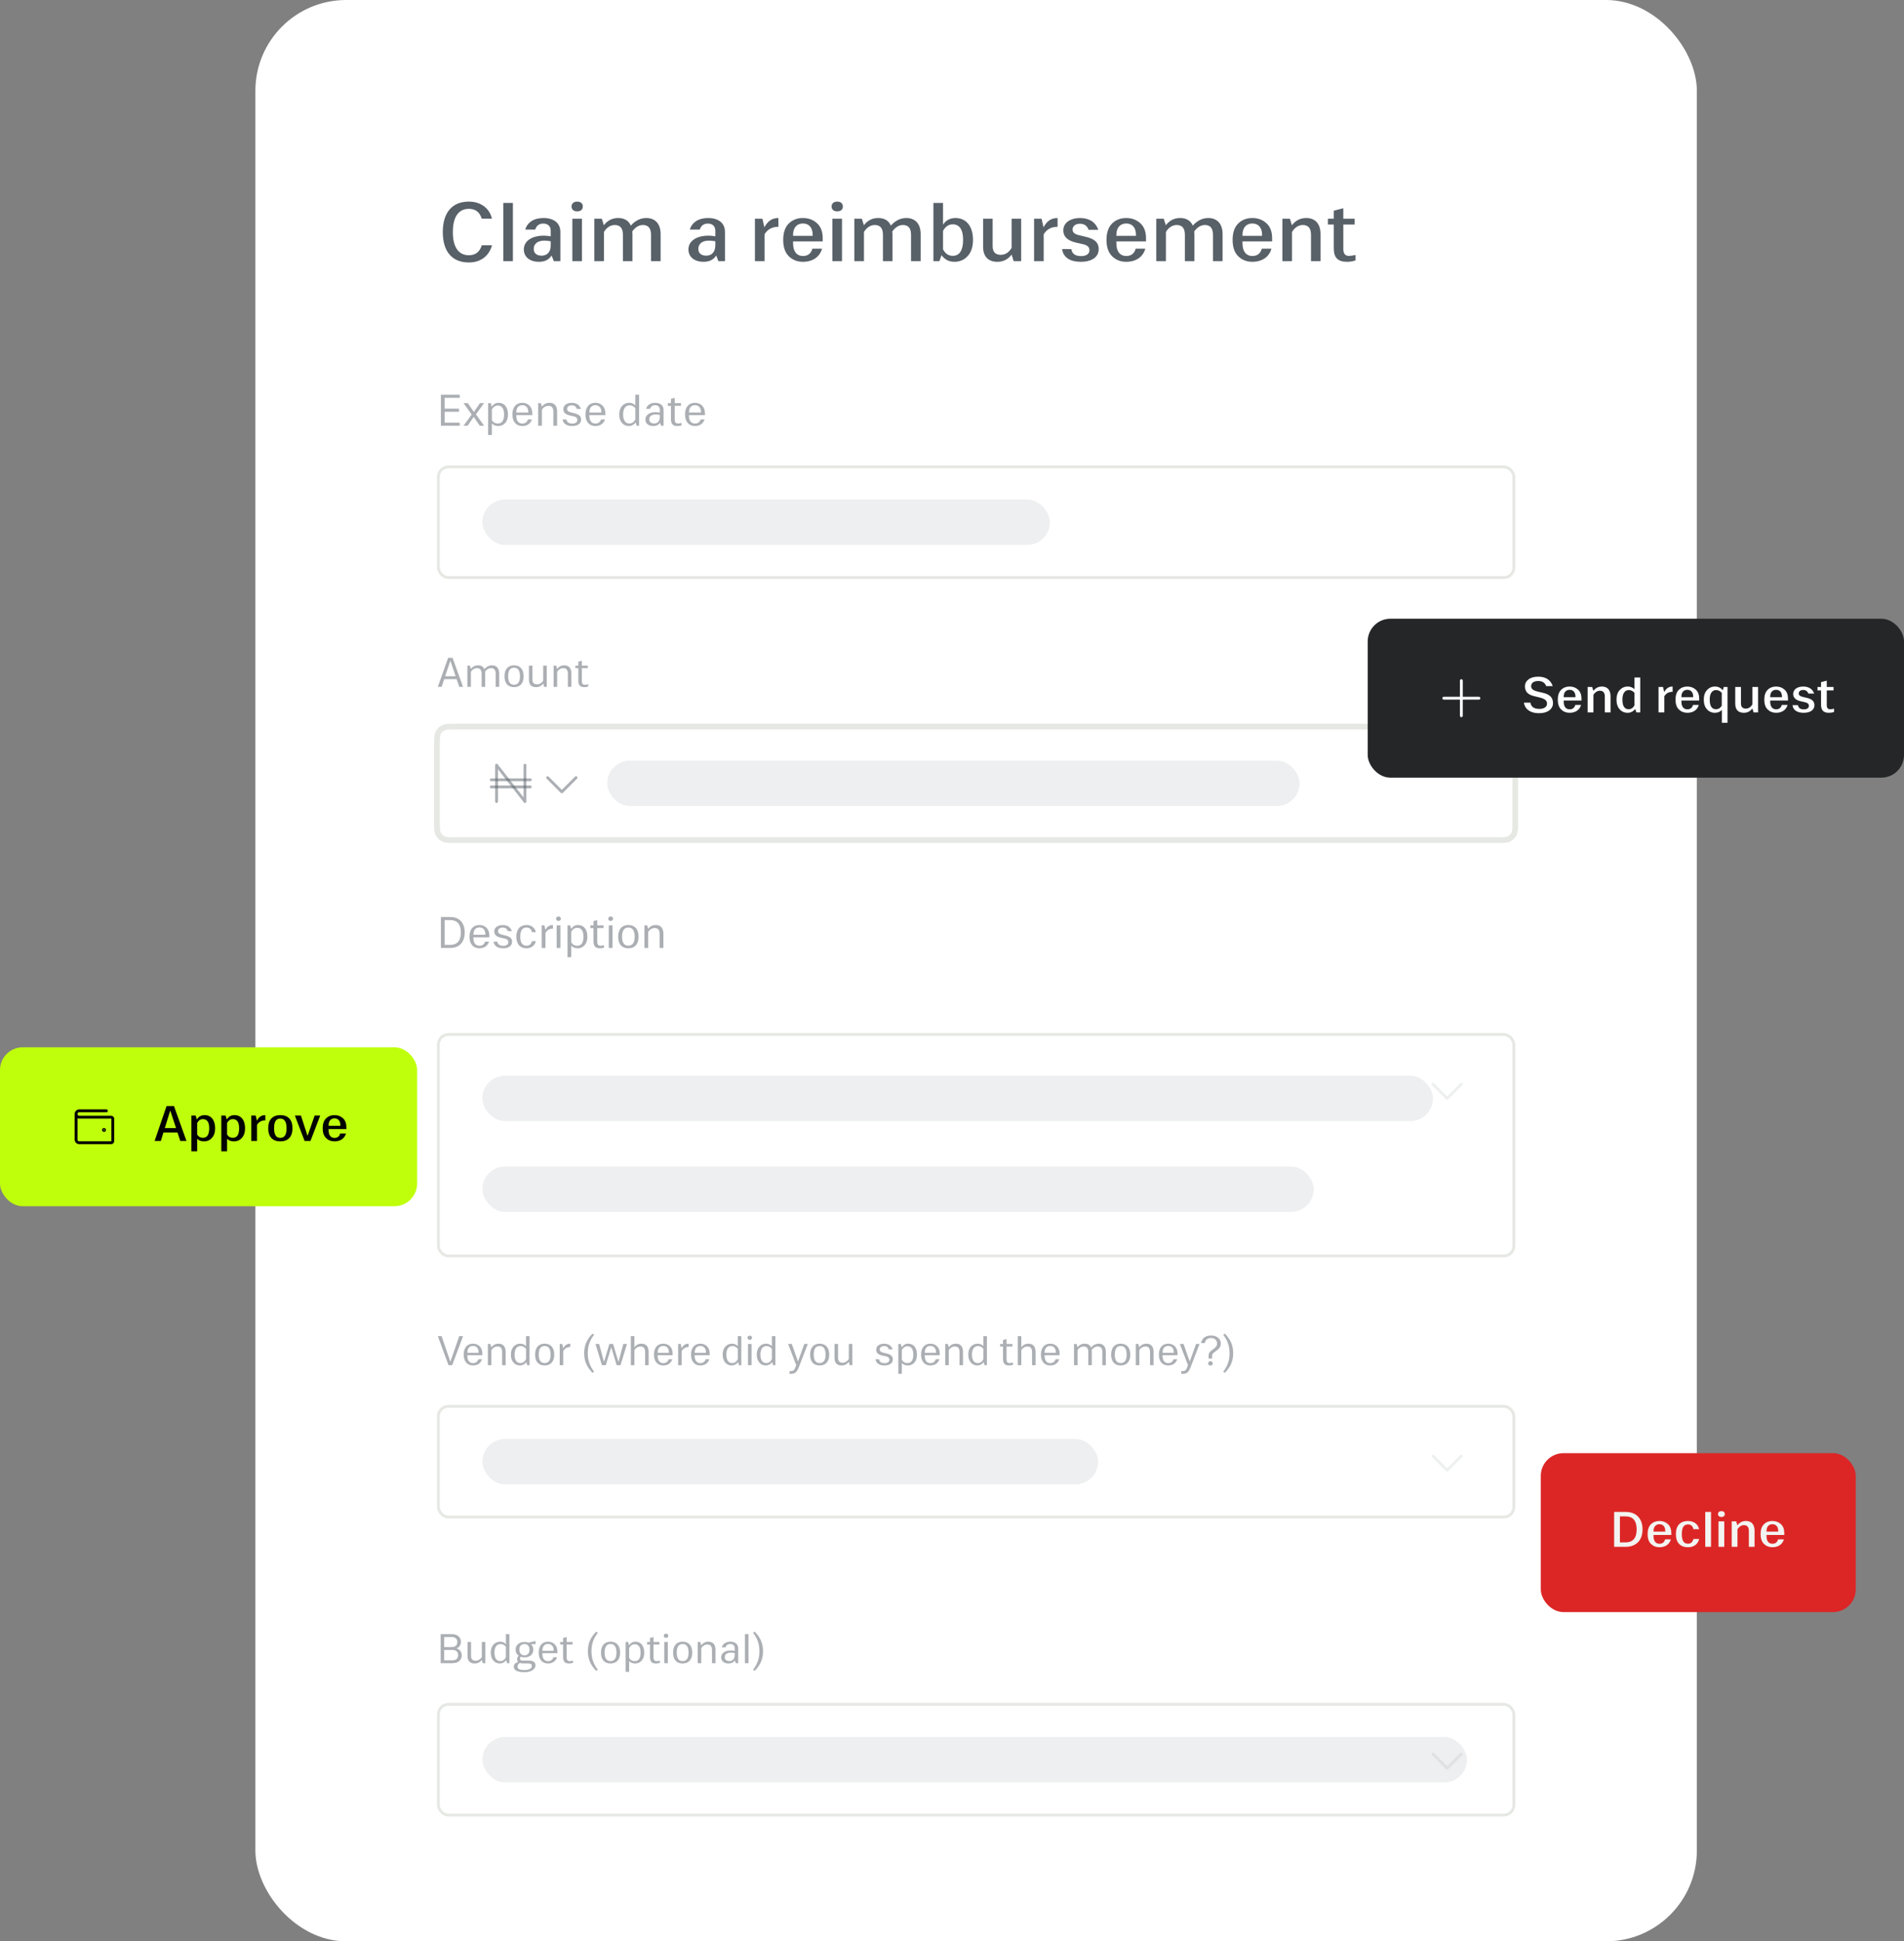 <svg width="671" height="684" viewBox="0 0 671 684" fill="none" xmlns="http://www.w3.org/2000/svg">
<rect x="0" y="0" width="671" height="684" fill="#808080" stroke="none"/>
<rect x="90" width="508" height="684" rx="32" fill="white"/>
<path d="M169.789 86.42C169.069 88.76 167.539 89.93 165.229 89.93C161.779 89.93 159.589 87.32 159.589 81.77C159.589 76.22 161.749 73.58 165.229 73.58C167.539 73.58 169.069 74.72 169.759 77.03H173.359C172.549 73.4 169.429 71.03 165.229 71.03C159.499 71.03 156.049 74.72 156.049 81.77C156.049 88.82 159.499 92.48 165.229 92.48C169.339 92.48 172.339 90.26 173.389 86.42H169.789ZM180.755 71.51H177.365V92H180.755V71.51ZM194.092 86.36C194.092 88.85 192.772 90.08 190.882 90.08C189.172 90.08 188.092 89.24 188.092 87.71C188.092 85.88 189.472 84.77 191.902 84.77C192.472 84.77 193.222 84.86 194.092 85.01V86.36ZM188.602 80.9C189.052 79.49 190.012 78.77 191.452 78.77C193.042 78.77 194.092 79.67 194.092 81.35V83.27C193.252 83.12 192.442 83.03 191.692 83.03C187.342 83.03 184.612 84.98 184.612 87.86C184.612 90.59 186.742 92.24 189.982 92.24C191.992 92.24 193.462 91.49 194.392 90.02L195.172 92H197.482V81.71C197.482 78.59 195.202 76.82 191.512 76.82C188.062 76.82 185.842 78.41 185.092 80.9H188.602ZM205.095 77.06H201.705V92H205.095V77.06ZM204.855 71.48C204.135 70.88 202.695 70.88 201.975 71.48C201.225 72.11 201.225 73.43 201.975 74.03C202.695 74.63 204.135 74.63 204.855 74.03C205.575 73.43 205.575 72.11 204.855 71.48ZM209.444 77.06V92H212.834V81.74C213.764 80.15 215.174 79.28 216.644 79.28C218.564 79.28 219.524 80.42 219.524 82.67V92H222.884V82.49C222.884 82.25 222.854 81.92 222.824 81.53C223.934 80.03 225.164 79.28 226.574 79.28C228.464 79.28 229.424 80.42 229.424 82.67V92H232.814V82.49C232.814 78.89 230.924 76.82 227.774 76.82C225.704 76.82 223.874 77.72 222.314 79.49C221.534 77.72 220.034 76.82 217.844 76.82C215.774 76.82 214.094 77.66 212.804 79.37L212.084 77.06H209.444ZM252.1 86.36C252.1 88.85 250.78 90.08 248.89 90.08C247.18 90.08 246.1 89.24 246.1 87.71C246.1 85.88 247.48 84.77 249.91 84.77C250.48 84.77 251.23 84.86 252.1 85.01V86.36ZM246.61 80.9C247.06 79.49 248.02 78.77 249.46 78.77C251.05 78.77 252.1 79.67 252.1 81.35V83.27C251.26 83.12 250.45 83.03 249.7 83.03C245.35 83.03 242.62 84.98 242.62 87.86C242.62 90.59 244.75 92.24 247.99 92.24C250 92.24 251.47 91.49 252.4 90.02L253.18 92H255.49V81.71C255.49 78.59 253.21 76.82 249.52 76.82C246.07 76.82 243.85 78.41 243.1 80.9H246.61ZM266.046 77.06V92H269.436V82.55C270.516 80.78 272.136 79.91 274.326 79.91V76.82C272.016 76.82 270.576 77.9 269.376 80.09L268.686 77.06H266.046ZM286.305 87.62C285.825 89.33 284.715 90.2 282.945 90.2C280.935 90.2 279.495 88.76 279.495 85.76V85.04H289.935V83.93C289.935 81.62 289.275 79.88 287.925 78.65C286.575 77.42 284.925 76.82 282.945 76.82C280.965 76.82 279.315 77.45 277.995 78.74C276.675 80.03 276.015 81.98 276.015 84.53C276.015 87.08 276.675 89 277.995 90.29C279.315 91.58 280.965 92.24 282.945 92.24C286.425 92.24 288.885 90.53 289.695 87.62H286.305ZM279.495 82.7C279.495 80.3 280.785 78.74 282.945 78.74C285.105 78.74 286.395 80.21 286.395 82.7V83.09H279.495V82.7ZM296.735 77.06H293.345V92H296.735V77.06ZM296.495 71.48C295.775 70.88 294.335 70.88 293.615 71.48C292.865 72.11 292.865 73.43 293.615 74.03C294.335 74.63 295.775 74.63 296.495 74.03C297.215 73.43 297.215 72.11 296.495 71.48ZM301.085 77.06V92H304.475V81.74C305.405 80.15 306.815 79.28 308.285 79.28C310.205 79.28 311.165 80.42 311.165 82.67V92H314.525V82.49C314.525 82.25 314.495 81.92 314.465 81.53C315.575 80.03 316.805 79.28 318.215 79.28C320.105 79.28 321.065 80.42 321.065 82.67V92H324.455V82.49C324.455 78.89 322.565 76.82 319.415 76.82C317.345 76.82 315.515 77.72 313.955 79.49C313.175 77.72 311.675 76.82 309.485 76.82C307.415 76.82 305.735 77.66 304.445 79.37L303.725 77.06H301.085ZM332.337 81.35C333.177 79.82 334.317 79.04 335.787 79.04C338.097 79.04 339.447 80.9 339.417 84.59C339.387 88.28 338.097 90.14 335.787 90.14C334.257 90.14 333.117 89.36 332.337 87.83V81.35ZM328.947 71.51V92H331.077L331.797 89.9C332.937 91.46 334.467 92.24 336.357 92.24C338.247 92.24 339.837 91.55 341.067 90.17C342.297 88.82 342.897 86.93 342.897 84.53C342.897 79.64 340.467 76.82 336.717 76.82C334.827 76.82 333.357 77.6 332.337 79.16V71.51H328.947ZM357.233 92H359.873V77.06H356.513V87.32C355.553 88.97 354.263 89.78 352.673 89.78C350.783 89.78 349.823 88.76 349.823 86.75V77.06H346.463V86.96C346.463 90.44 348.323 92.24 351.473 92.24C353.573 92.24 355.253 91.4 356.513 89.69L357.233 92ZM364.425 77.06V92H367.815V82.55C368.895 80.78 370.515 79.91 372.705 79.91V76.82C370.395 76.82 368.955 77.9 367.755 80.09L367.065 77.06H364.425ZM387.204 87.8C387.204 85.31 385.554 84.11 382.554 83.42L380.544 82.94C378.834 82.58 377.994 81.98 377.994 80.87C377.994 79.64 379.044 78.83 380.604 78.83C382.104 78.83 383.124 79.55 383.634 80.96H387.054C386.214 78.47 384.084 76.85 380.724 76.82C377.034 76.82 374.724 78.56 374.724 81.2C374.724 83.33 376.194 84.77 379.104 85.46L381.534 86C383.184 86.39 383.934 86.96 383.934 88.16C383.934 89.48 382.824 90.23 380.994 90.23C378.954 90.23 377.814 89.42 377.544 87.77L374.304 87.74C374.694 90.71 377.124 92.24 380.874 92.24C384.804 92.24 387.174 90.56 387.204 87.8ZM400.24 87.62C399.76 89.33 398.65 90.2 396.88 90.2C394.87 90.2 393.43 88.76 393.43 85.76V85.04H403.87V83.93C403.87 81.62 403.21 79.88 401.86 78.65C400.51 77.42 398.86 76.82 396.88 76.82C394.9 76.82 393.25 77.45 391.93 78.74C390.61 80.03 389.95 81.98 389.95 84.53C389.95 87.08 390.61 89 391.93 90.29C393.25 91.58 394.9 92.24 396.88 92.24C400.36 92.24 402.82 90.53 403.63 87.62H400.24ZM393.43 82.7C393.43 80.3 394.72 78.74 396.88 78.74C399.04 78.74 400.33 80.21 400.33 82.7V83.09H393.43V82.7ZM407.491 77.06V92H410.881V81.74C411.811 80.15 413.221 79.28 414.691 79.28C416.611 79.28 417.571 80.42 417.571 82.67V92H420.931V82.49C420.931 82.25 420.901 81.92 420.871 81.53C421.981 80.03 423.211 79.28 424.621 79.28C426.511 79.28 427.471 80.42 427.471 82.67V92H430.861V82.49C430.861 78.89 428.971 76.82 425.821 76.82C423.751 76.82 421.921 77.72 420.361 79.49C419.581 77.72 418.081 76.82 415.891 76.82C413.821 76.82 412.141 77.66 410.851 79.37L410.131 77.06H407.491ZM444.684 87.62C444.204 89.33 443.094 90.2 441.324 90.2C439.314 90.2 437.874 88.76 437.874 85.76V85.04H448.314V83.93C448.314 81.62 447.654 79.88 446.304 78.65C444.954 77.42 443.304 76.82 441.324 76.82C439.344 76.82 437.694 77.45 436.374 78.74C435.054 80.03 434.394 81.98 434.394 84.53C434.394 87.08 435.054 89 436.374 90.29C437.694 91.58 439.344 92.24 441.324 92.24C444.804 92.24 447.264 90.53 448.074 87.62H444.684ZM437.874 82.7C437.874 80.3 439.164 78.74 441.324 78.74C443.484 78.74 444.774 80.21 444.774 82.7V83.09H437.874V82.7ZM455.324 81.74C456.254 80.15 457.664 79.28 459.134 79.28C461.054 79.28 462.014 80.42 462.014 82.67V92H465.374V82.49C465.374 78.92 463.574 76.82 460.334 76.82C458.264 76.82 456.584 77.66 455.294 79.37L454.574 77.06H451.934V92H455.324V81.74ZM477.395 79.1V77.06H473.405V73.37L470.045 74.24V77.06H467.975V79.1H470.045V87.5C470.045 90.83 471.545 92.24 474.695 92.24C475.745 92.24 476.735 92.09 477.695 91.76V89.84C476.705 90.05 475.925 90.17 475.385 90.17C474.065 90.17 473.405 89.36 473.405 87.71V79.1H477.395Z" fill="#586068"/>
<path d="M162.016 148.912H156.704V145.072H161.76V143.984H156.704V140.176H162.016V139.088H155.376V150H162.016V148.912ZM167.73 146L170.594 142.032H169.154L167.01 145.136L164.85 142.032H163.346L166.226 146.048L163.362 150H164.802L166.946 146.896L169.09 150H170.61L167.73 146ZM173.343 144.336C173.839 143.376 174.543 142.896 175.439 142.896C176.895 142.896 177.647 143.984 177.647 146.048C177.631 148.16 176.895 149.216 175.439 149.216C174.511 149.216 173.807 148.816 173.343 148V144.336ZM172.015 142.032V153.248H173.343V149.168C173.871 149.792 174.623 150.112 175.599 150.112C176.607 150.112 177.423 149.744 178.063 149.024C178.703 148.304 179.023 147.296 179.023 146.016C179.023 143.44 177.711 141.92 175.743 141.92C174.703 141.92 173.903 142.368 173.311 143.28L172.959 142.032H172.015ZM186.085 147.776C185.749 148.752 185.077 149.232 184.069 149.232C182.837 149.232 181.957 148.352 181.957 146.496V146.256H187.589V145.68C187.589 144.496 187.253 143.568 186.597 142.912C185.941 142.256 185.093 141.92 184.069 141.92C182.005 141.92 180.565 143.328 180.565 146.016C180.565 148.704 182.005 150.112 184.069 150.112C185.813 150.112 186.981 149.232 187.477 147.776H186.085ZM181.973 145.168C181.973 143.712 182.773 142.768 184.069 142.768C185.397 142.768 186.181 143.68 186.181 145.168V145.344H181.973V145.168ZM190.983 144.368C191.511 143.472 192.391 142.976 193.271 142.976C194.439 142.976 195.015 143.664 195.015 145.04V150H196.343V144.992C196.343 143.072 195.431 141.92 193.687 141.92C192.551 141.92 191.655 142.368 190.967 143.28L190.631 142.032H189.655V150H190.983V144.368ZM204.795 147.856C204.795 146.512 203.899 145.952 202.363 145.584L201.339 145.344C200.363 145.104 199.851 144.784 199.851 144.096C199.851 143.312 200.507 142.816 201.483 142.816C202.491 142.816 202.955 143.232 203.323 144.08H204.731C204.235 142.656 203.163 141.952 201.515 141.936C199.707 141.936 198.523 142.816 198.523 144.176C198.523 145.472 199.419 146.064 200.875 146.4L201.979 146.64C202.955 146.848 203.467 147.2 203.467 147.952C203.467 148.784 202.763 149.248 201.691 149.248C200.459 149.248 199.771 148.752 199.595 147.776H198.267C198.459 149.264 199.707 150.112 201.627 150.112C203.563 150.112 204.779 149.264 204.795 147.856ZM211.835 147.776C211.499 148.752 210.827 149.232 209.819 149.232C208.587 149.232 207.707 148.352 207.707 146.496V146.256H213.339V145.68C213.339 144.496 213.003 143.568 212.347 142.912C211.691 142.256 210.843 141.92 209.819 141.92C207.755 141.92 206.315 143.328 206.315 146.016C206.315 148.704 207.755 150.112 209.819 150.112C211.563 150.112 212.731 149.232 213.227 147.776H211.835ZM207.723 145.168C207.723 143.712 208.523 142.768 209.819 142.768C211.147 142.768 211.931 143.68 211.931 145.168V145.344H207.723V145.168ZM223.901 147.76C223.405 148.736 222.701 149.216 221.789 149.216C220.381 149.216 219.613 148.08 219.597 146.016C219.597 143.968 220.461 142.816 221.869 142.816C222.669 142.816 223.341 143.152 223.901 143.824V147.76ZM223.901 142.832C223.309 142.224 222.589 141.92 221.725 141.92C220.733 141.92 219.901 142.288 219.229 143.008C218.557 143.744 218.221 144.752 218.221 146.016C218.221 147.28 218.541 148.288 219.181 149.008C219.805 149.744 220.637 150.112 221.645 150.112C222.557 150.112 223.357 149.696 224.029 148.864L224.349 150H225.229V139.088H223.901V142.832ZM232.531 146.912C232.531 148.448 231.699 149.2 230.563 149.2C229.459 149.2 228.819 148.704 228.819 147.76C228.819 146.688 229.635 146.032 231.123 146.032C231.555 146.032 232.019 146.096 232.531 146.208V146.912ZM229.075 144.048C229.379 143.2 229.987 142.784 230.867 142.784C231.875 142.784 232.531 143.328 232.531 144.352V145.376C231.907 145.264 231.427 145.216 231.059 145.216C228.771 145.216 227.443 146.32 227.443 147.808C227.443 149.216 228.531 150.112 230.243 150.112C231.315 150.112 232.099 149.728 232.595 148.976L232.963 150H233.859V144.448C233.859 142.864 232.707 141.92 230.867 141.92C229.187 141.92 228.051 142.784 227.667 144.048H229.075ZM240.006 142.992V142.032H237.782V140.192L236.454 140.528V142.032H235.35V142.992H236.454V147.744C236.454 149.408 237.206 150.112 238.694 150.112C239.254 150.112 239.75 150.032 240.182 149.872V149.04C239.67 149.152 239.238 149.216 238.87 149.216C238.15 149.216 237.782 148.752 237.782 147.808V142.992H240.006ZM246.929 147.776C246.593 148.752 245.921 149.232 244.913 149.232C243.681 149.232 242.801 148.352 242.801 146.496V146.256H248.433V145.68C248.433 144.496 248.097 143.568 247.441 142.912C246.785 142.256 245.937 141.92 244.913 141.92C242.849 141.92 241.409 143.328 241.409 146.016C241.409 148.704 242.849 150.112 244.913 150.112C246.657 150.112 247.825 149.232 248.321 147.776H246.929ZM242.817 145.168C242.817 143.712 243.617 142.768 244.913 142.768C246.241 142.768 247.025 143.68 247.025 145.168V145.344H242.817V145.168Z" fill="#586068" fill-opacity="0.5"/>
<rect x="154.5" y="164.5" width="379" height="39" rx="3.5" fill="white"/>
<rect x="154.5" y="164.5" width="379" height="39" rx="3.5" stroke="#E6E8E3"/>
<rect x="170" y="176" width="200" height="16" rx="8" fill="#586068" fill-opacity="0.1"/>
<path d="M158.71 232.82L160.57 238.265H156.88L158.71 232.82ZM163.195 242L159.49 231.77H157.93L154.3 242H155.635L156.55 239.285H160.915L161.845 242H163.195ZM164.707 234.53V242H165.952V236.72C166.447 235.88 167.272 235.415 168.097 235.415C169.192 235.415 169.732 236.06 169.732 237.35V242H170.977V237.305C170.977 237.05 170.962 236.825 170.932 236.615C171.547 235.82 172.252 235.415 173.032 235.415C174.127 235.415 174.682 236.06 174.682 237.35V242H175.927V237.305C175.927 235.505 175.012 234.425 173.437 234.425C172.402 234.425 171.487 234.875 170.692 235.76C170.317 234.875 169.582 234.425 168.487 234.425C167.422 234.425 166.582 234.845 165.937 235.7L165.622 234.53H164.707ZM184.541 238.28C184.541 235.745 183.236 234.425 181.151 234.425C179.096 234.425 177.791 235.745 177.791 238.28C177.791 240.8 179.066 242.105 181.151 242.105C183.236 242.105 184.541 240.8 184.541 238.28ZM179.081 238.28C179.081 236.255 179.771 235.25 181.151 235.25C182.546 235.25 183.251 236.255 183.251 238.28C183.251 240.26 182.546 241.25 181.151 241.25C179.771 241.25 179.081 240.26 179.081 238.28ZM191.755 242H192.685V234.53H191.44V239.81C190.945 240.65 190.09 241.13 189.295 241.13C188.2 241.13 187.645 240.575 187.645 239.45V234.53H186.4V239.495C186.4 241.22 187.315 242.105 188.89 242.105C189.955 242.105 190.795 241.685 191.44 240.83L191.755 242ZM196.348 236.72C196.843 235.88 197.668 235.415 198.493 235.415C199.588 235.415 200.128 236.06 200.128 237.35V242H201.373V237.305C201.373 235.505 200.518 234.425 198.883 234.425C197.818 234.425 196.978 234.845 196.333 235.7L196.018 234.53H195.103V242H196.348V236.72ZM207.136 235.43V234.53H205.051V232.805L203.806 233.12V234.53H202.771V235.43H203.806V239.885C203.806 241.445 204.511 242.105 205.906 242.105C206.431 242.105 206.896 242.03 207.301 241.88V241.1C206.821 241.205 206.416 241.265 206.071 241.265C205.396 241.265 205.051 240.83 205.051 239.945V235.43H207.136Z" fill="#586068" fill-opacity="0.5"/>
<path d="M154 262.4C154 260.16 154 259.04 154.436 258.184C154.819 257.431 155.431 256.819 156.184 256.436C157.04 256 158.16 256 160.4 256H527.6C529.84 256 530.96 256 531.816 256.436C532.569 256.819 533.181 257.431 533.564 258.184C534 259.04 534 260.16 534 262.4V289.6C534 291.84 534 292.96 533.564 293.816C533.181 294.569 532.569 295.181 531.816 295.564C530.96 296 529.84 296 527.6 296H160.4C158.16 296 157.04 296 156.184 295.564C155.431 295.181 154.819 294.569 154.436 293.816C154 292.96 154 291.84 154 289.6V262.4Z" fill="white"/>
<path d="M156.184 295.564L156.638 294.673L156.184 295.564ZM154.436 293.816L155.327 293.362L154.436 293.816ZM533.564 293.816L534.455 294.27L533.564 293.816ZM531.816 295.564L531.362 294.673L531.816 295.564ZM531.816 256.436L532.27 255.545L531.816 256.436ZM533.564 258.184L534.455 257.73L533.564 258.184ZM156.184 256.436L155.73 255.545L156.184 256.436ZM154.436 258.184L153.545 257.73L154.436 258.184ZM160.4 257H527.6V255H160.4V257ZM533 262.4V289.6H535V262.4H533ZM527.6 295H160.4V297H527.6V295ZM155 289.6V262.4H153V289.6H155ZM160.4 295C159.263 295 158.471 294.999 157.854 294.949C157.249 294.899 156.901 294.807 156.638 294.673L155.73 296.455C156.322 296.757 156.963 296.883 157.691 296.942C158.409 297.001 159.296 297 160.4 297V295ZM153 289.6C153 290.704 152.999 291.591 153.058 292.309C153.117 293.037 153.243 293.678 153.545 294.27L155.327 293.362C155.193 293.099 155.101 292.751 155.051 292.146C155.001 291.529 155 290.737 155 289.6H153ZM156.638 294.673C156.074 294.385 155.615 293.926 155.327 293.362L153.545 294.27C154.024 295.211 154.789 295.976 155.73 296.455L156.638 294.673ZM533 289.6C533 290.737 532.999 291.529 532.949 292.146C532.899 292.751 532.807 293.099 532.673 293.362L534.455 294.27C534.757 293.678 534.883 293.037 534.942 292.309C535.001 291.591 535 290.704 535 289.6H533ZM527.6 297C528.704 297 529.591 297.001 530.309 296.942C531.037 296.883 531.678 296.757 532.27 296.455L531.362 294.673C531.099 294.807 530.751 294.899 530.146 294.949C529.529 294.999 528.737 295 527.6 295V297ZM532.673 293.362C532.385 293.926 531.926 294.385 531.362 294.673L532.27 296.455C533.211 295.976 533.976 295.211 534.455 294.27L532.673 293.362ZM527.6 257C528.737 257 529.529 257.001 530.146 257.051C530.751 257.101 531.099 257.193 531.362 257.327L532.27 255.545C531.678 255.243 531.037 255.117 530.309 255.058C529.591 254.999 528.704 255 527.6 255V257ZM535 262.4C535 261.296 535.001 260.409 534.942 259.691C534.883 258.963 534.757 258.322 534.455 257.73L532.673 258.638C532.807 258.901 532.899 259.249 532.949 259.854C532.999 260.471 533 261.263 533 262.4H535ZM531.362 257.327C531.926 257.615 532.385 258.074 532.673 258.638L534.455 257.73C533.976 256.789 533.211 256.024 532.27 255.545L531.362 257.327ZM160.4 255C159.296 255 158.409 254.999 157.691 255.058C156.963 255.117 156.322 255.243 155.73 255.545L156.638 257.327C156.901 257.193 157.249 257.101 157.854 257.051C158.471 257.001 159.263 257 160.4 257V255ZM155 262.4C155 261.263 155.001 260.471 155.051 259.854C155.101 259.249 155.193 258.901 155.327 258.638L153.545 257.73C153.243 258.322 153.117 258.963 153.058 259.691C152.999 260.409 153 261.296 153 262.4H155ZM155.73 255.545C154.789 256.024 154.024 256.789 153.545 257.73L155.327 258.638C155.615 258.074 156.074 257.615 156.638 257.327L155.73 255.545Z" fill="#E6E8E3"/>
<path d="M173.125 277.25H186.875" stroke="#586068" stroke-opacity="0.5" stroke-linecap="round" stroke-linejoin="round"/>
<path d="M173.125 274.75H186.875" stroke="#586068" stroke-opacity="0.5" stroke-linecap="round" stroke-linejoin="round"/>
<path d="M175 282.406V269.594L185 282.406V269.594" stroke="#586068" stroke-opacity="0.5" stroke-linecap="round" stroke-linejoin="round"/>
<path d="M203 274L198 279L193 274" stroke="#586068" stroke-opacity="0.5" stroke-linecap="round" stroke-linejoin="round"/>
<rect x="214" y="268" width="244" height="16" rx="8" fill="#586068" fill-opacity="0.1"/>
<path d="M158.624 334C160.272 334 161.552 333.504 162.448 332.528C163.328 331.552 163.776 330.24 163.776 328.56C163.776 326.88 163.328 325.536 162.448 324.56C161.552 323.584 160.272 323.088 158.624 323.088H155.376V334H158.624ZM158.624 324.176C161.136 324.176 162.4 325.632 162.4 328.56C162.4 331.456 161.136 332.912 158.624 332.912H156.704V324.176H158.624ZM170.96 331.776C170.624 332.752 169.952 333.232 168.944 333.232C167.712 333.232 166.832 332.352 166.832 330.496V330.256H172.464V329.68C172.464 328.496 172.128 327.568 171.472 326.912C170.816 326.256 169.968 325.92 168.944 325.92C166.88 325.92 165.44 327.328 165.44 330.016C165.44 332.704 166.88 334.112 168.944 334.112C170.688 334.112 171.856 333.232 172.352 331.776H170.96ZM166.848 329.168C166.848 327.712 167.648 326.768 168.944 326.768C170.272 326.768 171.056 327.68 171.056 329.168V329.344H166.848V329.168ZM180.466 331.856C180.466 330.512 179.57 329.952 178.034 329.584L177.01 329.344C176.034 329.104 175.522 328.784 175.522 328.096C175.522 327.312 176.178 326.816 177.154 326.816C178.162 326.816 178.626 327.232 178.994 328.08H180.402C179.906 326.656 178.834 325.952 177.186 325.936C175.378 325.936 174.194 326.816 174.194 328.176C174.194 329.472 175.09 330.064 176.546 330.4L177.65 330.64C178.626 330.848 179.138 331.2 179.138 331.952C179.138 332.784 178.434 333.248 177.362 333.248C176.13 333.248 175.442 332.752 175.266 331.776H173.938C174.13 333.264 175.378 334.112 177.298 334.112C179.234 334.112 180.45 333.264 180.466 331.856ZM187.491 331.6C187.187 332.672 186.547 333.2 185.571 333.2C184.083 333.2 183.347 332.144 183.347 330.032C183.347 327.872 184.083 326.8 185.571 326.8C186.531 326.8 187.251 327.408 187.491 328.432H188.851C188.515 326.896 187.299 325.92 185.571 325.92C183.347 325.92 181.971 327.328 181.971 330.032C181.971 332.72 183.347 334.112 185.571 334.112C187.251 334.112 188.467 333.184 188.851 331.6H187.491ZM190.905 326.032V334H192.233V328.704C192.825 327.696 193.705 327.184 194.857 327.184V325.92C193.641 325.92 192.857 326.464 192.201 327.632L191.881 326.032H190.905ZM197.497 326.032H196.169V334H197.497V326.032ZM197.673 323.696C197.673 323.2 197.337 322.912 196.825 322.912C196.329 322.912 195.977 323.2 195.977 323.696C195.977 324.16 196.329 324.48 196.825 324.48C197.337 324.48 197.673 324.16 197.673 323.696ZM201.327 328.336C201.823 327.376 202.527 326.896 203.423 326.896C204.879 326.896 205.631 327.984 205.631 330.048C205.615 332.16 204.879 333.216 203.423 333.216C202.495 333.216 201.791 332.816 201.327 332V328.336ZM199.999 326.032V337.248H201.327V333.168C201.855 333.792 202.607 334.112 203.583 334.112C204.591 334.112 205.407 333.744 206.047 333.024C206.687 332.304 207.007 331.296 207.007 330.016C207.007 327.44 205.695 325.92 203.727 325.92C202.687 325.92 201.887 326.368 201.295 327.28L200.943 326.032H199.999ZM212.709 326.992V326.032H210.485V324.192L209.157 324.528V326.032H208.053V326.992H209.157V331.744C209.157 333.408 209.909 334.112 211.397 334.112C211.957 334.112 212.453 334.032 212.885 333.872V333.04C212.373 333.152 211.941 333.216 211.573 333.216C210.853 333.216 210.485 332.752 210.485 331.808V326.992H212.709ZM215.872 326.032H214.544V334H215.872V326.032ZM216.048 323.696C216.048 323.2 215.712 322.912 215.2 322.912C214.704 322.912 214.352 323.2 214.352 323.696C214.352 324.16 214.704 324.48 215.2 324.48C215.712 324.48 216.048 324.16 216.048 323.696ZM225.046 330.032C225.046 327.328 223.654 325.92 221.43 325.92C219.238 325.92 217.846 327.328 217.846 330.032C217.846 332.72 219.206 334.112 221.43 334.112C223.654 334.112 225.046 332.72 225.046 330.032ZM219.222 330.032C219.222 327.872 219.958 326.8 221.43 326.8C222.918 326.8 223.67 327.872 223.67 330.032C223.67 332.144 222.918 333.2 221.43 333.2C219.958 333.2 219.222 332.144 219.222 330.032ZM228.437 328.368C228.965 327.472 229.845 326.976 230.725 326.976C231.893 326.976 232.469 327.664 232.469 329.04V334H233.797V328.992C233.797 327.072 232.885 325.92 231.141 325.92C230.005 325.92 229.109 326.368 228.421 327.28L228.085 326.032H227.109V334H228.437V328.368Z" fill="#586068" fill-opacity="0.5"/>
<rect x="154.5" y="364.5" width="379" height="78" rx="3.5" fill="white"/>
<rect x="154.5" y="364.5" width="379" height="78" rx="3.5" stroke="#E6E8E3"/>
<rect x="170" y="379" width="335" height="16" rx="8" fill="#586068" fill-opacity="0.1"/>
<rect x="170" y="411" width="293" height="16" rx="8" fill="#586068" fill-opacity="0.1"/>
<path d="M515 382L510 387L505 382" stroke="#586068" stroke-opacity="0.1" stroke-linecap="round" stroke-linejoin="round"/>
<path d="M163.195 470.77H161.845L158.71 479.785L155.635 470.77H154.3L158.065 481H159.355L163.195 470.77ZM168.582 478.915C168.267 479.83 167.637 480.28 166.692 480.28C165.537 480.28 164.712 479.455 164.712 477.715V477.49H169.992V476.95C169.992 475.84 169.677 474.97 169.062 474.355C168.447 473.74 167.652 473.425 166.692 473.425C164.757 473.425 163.407 474.745 163.407 477.265C163.407 479.785 164.757 481.105 166.692 481.105C168.327 481.105 169.422 480.28 169.887 478.915H168.582ZM164.727 476.47C164.727 475.105 165.477 474.22 166.692 474.22C167.937 474.22 168.672 475.075 168.672 476.47V476.635H164.727V476.47ZM173.174 475.72C173.669 474.88 174.494 474.415 175.319 474.415C176.414 474.415 176.954 475.06 176.954 476.35V481H178.199V476.305C178.199 474.505 177.344 473.425 175.709 473.425C174.644 473.425 173.804 473.845 173.159 474.7L172.844 473.53H171.929V481H173.174V475.72ZM185.372 478.9C184.907 479.815 184.247 480.265 183.392 480.265C182.072 480.265 181.352 479.2 181.337 477.265C181.337 475.345 182.147 474.265 183.467 474.265C184.217 474.265 184.847 474.58 185.372 475.21V478.9ZM185.372 474.28C184.817 473.71 184.142 473.425 183.332 473.425C182.402 473.425 181.622 473.77 180.992 474.445C180.362 475.135 180.047 476.08 180.047 477.265C180.047 478.45 180.347 479.395 180.947 480.07C181.532 480.76 182.312 481.105 183.257 481.105C184.112 481.105 184.862 480.715 185.492 479.935L185.792 481H186.617V470.77H185.372V474.28ZM195.323 477.28C195.323 474.745 194.018 473.425 191.933 473.425C189.878 473.425 188.573 474.745 188.573 477.28C188.573 479.8 189.848 481.105 191.933 481.105C194.018 481.105 195.323 479.8 195.323 477.28ZM189.863 477.28C189.863 475.255 190.553 474.25 191.933 474.25C193.328 474.25 194.033 475.255 194.033 477.28C194.033 479.26 193.328 480.25 191.933 480.25C190.553 480.25 189.863 479.26 189.863 477.28ZM197.256 473.53V481H198.501V476.035C199.056 475.09 199.881 474.61 200.961 474.61V473.425C199.821 473.425 199.086 473.935 198.471 475.03L198.171 473.53H197.256ZM209.405 483.34C207.86 481.315 207.14 479.305 207.14 476.785C207.14 474.265 207.845 472.27 209.405 470.23L208.775 469.9C206.81 471.94 205.865 474.04 205.865 476.785C205.865 479.545 206.81 481.63 208.775 483.67L209.405 483.34ZM217.957 479.905L216.067 473.53H214.747L212.857 479.89L211.147 473.53H209.857L212.137 481H213.487L215.407 474.715L217.327 481H218.677L220.957 473.53H219.652L217.957 479.905ZM223.566 475.72C224.061 474.88 224.886 474.415 225.711 474.415C226.806 474.415 227.346 475.06 227.346 476.35V481H228.591V476.305C228.591 474.505 227.736 473.425 226.101 473.425C225.036 473.425 224.181 473.845 223.566 474.7V470.77H222.321V481H223.566V475.72ZM235.642 478.915C235.327 479.83 234.697 480.28 233.752 480.28C232.597 480.28 231.772 479.455 231.772 477.715V477.49H237.052V476.95C237.052 475.84 236.737 474.97 236.122 474.355C235.507 473.74 234.712 473.425 233.752 473.425C231.817 473.425 230.467 474.745 230.467 477.265C230.467 479.785 231.817 481.105 233.752 481.105C235.387 481.105 236.482 480.28 236.947 478.915H235.642ZM231.787 476.47C231.787 475.105 232.537 474.22 233.752 474.22C234.997 474.22 235.732 475.075 235.732 476.47V476.635H231.787V476.47ZM238.989 473.53V481H240.234V476.035C240.789 475.09 241.614 474.61 242.694 474.61V473.425C241.554 473.425 240.819 473.935 240.204 475.03L239.904 473.53H238.989ZM248.694 478.915C248.379 479.83 247.749 480.28 246.804 480.28C245.649 480.28 244.824 479.455 244.824 477.715V477.49H250.104V476.95C250.104 475.84 249.789 474.97 249.174 474.355C248.559 473.74 247.764 473.425 246.804 473.425C244.869 473.425 243.519 474.745 243.519 477.265C243.519 479.785 244.869 481.105 246.804 481.105C248.439 481.105 249.534 480.28 249.999 478.915H248.694ZM244.839 476.47C244.839 475.105 245.589 474.22 246.804 474.22C248.049 474.22 248.784 475.075 248.784 476.47V476.635H244.839V476.47ZM260.006 478.9C259.541 479.815 258.881 480.265 258.026 480.265C256.706 480.265 255.986 479.2 255.971 477.265C255.971 475.345 256.781 474.265 258.101 474.265C258.851 474.265 259.481 474.58 260.006 475.21V478.9ZM260.006 474.28C259.451 473.71 258.776 473.425 257.966 473.425C257.036 473.425 256.256 473.77 255.626 474.445C254.996 475.135 254.681 476.08 254.681 477.265C254.681 478.45 254.981 479.395 255.581 480.07C256.166 480.76 256.946 481.105 257.891 481.105C258.746 481.105 259.496 480.715 260.126 479.935L260.426 481H261.251V470.77H260.006V474.28ZM264.856 473.53H263.611V481H264.856V473.53ZM265.021 471.34C265.021 470.875 264.706 470.605 264.226 470.605C263.761 470.605 263.431 470.875 263.431 471.34C263.431 471.775 263.761 472.075 264.226 472.075C264.706 472.075 265.021 471.775 265.021 471.34ZM272.017 478.9C271.552 479.815 270.892 480.265 270.037 480.265C268.717 480.265 267.997 479.2 267.982 477.265C267.982 475.345 268.792 474.265 270.112 474.265C270.862 474.265 271.492 474.58 272.017 475.21V478.9ZM272.017 474.28C271.462 473.71 270.787 473.425 269.977 473.425C269.047 473.425 268.267 473.77 267.637 474.445C267.007 475.135 266.692 476.08 266.692 477.265C266.692 478.45 266.992 479.395 267.592 480.07C268.177 480.76 268.957 481.105 269.902 481.105C270.757 481.105 271.507 480.715 272.137 479.935L272.437 481H273.262V470.77H272.017V474.28ZM281.217 479.725L279.042 473.53H277.737L280.602 480.985L280.197 482.02C279.882 482.815 279.522 483.085 278.817 483.085H278.232V484.045H278.847C280.167 484.045 280.842 483.445 281.487 481.81L284.682 473.53H283.437L281.217 479.725ZM292.237 477.28C292.237 474.745 290.932 473.425 288.847 473.425C286.792 473.425 285.487 474.745 285.487 477.28C285.487 479.8 286.762 481.105 288.847 481.105C290.932 481.105 292.237 479.8 292.237 477.28ZM286.777 477.28C286.777 475.255 287.467 474.25 288.847 474.25C290.242 474.25 290.947 475.255 290.947 477.28C290.947 479.26 290.242 480.25 288.847 480.25C287.467 480.25 286.777 479.26 286.777 477.28ZM299.45 481H300.38V473.53H299.135V478.81C298.64 479.65 297.785 480.13 296.99 480.13C295.895 480.13 295.34 479.575 295.34 478.45V473.53H294.095V478.495C294.095 480.22 295.01 481.105 296.585 481.105C297.65 481.105 298.49 480.685 299.135 479.83L299.45 481ZM314.662 478.99C314.662 477.73 313.822 477.205 312.382 476.86L311.422 476.635C310.507 476.41 310.027 476.11 310.027 475.465C310.027 474.73 310.642 474.265 311.557 474.265C312.502 474.265 312.937 474.655 313.282 475.45H314.602C314.137 474.115 313.132 473.455 311.587 473.44C309.892 473.44 308.782 474.265 308.782 475.54C308.782 476.755 309.622 477.31 310.987 477.625L312.022 477.85C312.937 478.045 313.417 478.375 313.417 479.08C313.417 479.86 312.757 480.295 311.752 480.295C310.597 480.295 309.952 479.83 309.787 478.915H308.542C308.722 480.31 309.892 481.105 311.692 481.105C313.507 481.105 314.647 480.31 314.662 478.99ZM317.827 475.69C318.292 474.79 318.952 474.34 319.792 474.34C321.157 474.34 321.862 475.36 321.862 477.295C321.847 479.275 321.157 480.265 319.792 480.265C318.922 480.265 318.262 479.89 317.827 479.125V475.69ZM316.582 473.53V484.045H317.827V480.22C318.322 480.805 319.027 481.105 319.942 481.105C320.887 481.105 321.652 480.76 322.252 480.085C322.852 479.41 323.152 478.465 323.152 477.265C323.152 474.85 321.922 473.425 320.077 473.425C319.102 473.425 318.352 473.845 317.797 474.7L317.467 473.53H316.582ZM329.773 478.915C329.458 479.83 328.828 480.28 327.883 480.28C326.728 480.28 325.903 479.455 325.903 477.715V477.49H331.183V476.95C331.183 475.84 330.868 474.97 330.253 474.355C329.638 473.74 328.843 473.425 327.883 473.425C325.948 473.425 324.598 474.745 324.598 477.265C324.598 479.785 325.948 481.105 327.883 481.105C329.518 481.105 330.613 480.28 331.078 478.915H329.773ZM325.918 476.47C325.918 475.105 326.668 474.22 327.883 474.22C329.128 474.22 329.863 475.075 329.863 476.47V476.635H325.918V476.47ZM334.365 475.72C334.86 474.88 335.685 474.415 336.51 474.415C337.605 474.415 338.145 475.06 338.145 476.35V481H339.39V476.305C339.39 474.505 338.535 473.425 336.9 473.425C335.835 473.425 334.995 473.845 334.35 474.7L334.035 473.53H333.12V481H334.365V475.72ZM346.563 478.9C346.098 479.815 345.438 480.265 344.583 480.265C343.263 480.265 342.543 479.2 342.528 477.265C342.528 475.345 343.338 474.265 344.658 474.265C345.408 474.265 346.038 474.58 346.563 475.21V478.9ZM346.563 474.28C346.008 473.71 345.333 473.425 344.523 473.425C343.593 473.425 342.813 473.77 342.183 474.445C341.553 475.135 341.238 476.08 341.238 477.265C341.238 478.45 341.538 479.395 342.138 480.07C342.723 480.76 343.503 481.105 344.448 481.105C345.303 481.105 346.053 480.715 346.683 479.935L346.983 481H347.808V470.77H346.563V474.28ZM356.813 474.43V473.53H354.728V471.805L353.483 472.12V473.53H352.448V474.43H353.483V478.885C353.483 480.445 354.188 481.105 355.583 481.105C356.108 481.105 356.573 481.03 356.978 480.88V480.1C356.498 480.205 356.093 480.265 355.748 480.265C355.073 480.265 354.728 479.83 354.728 478.945V474.43H356.813ZM359.928 475.72C360.423 474.88 361.248 474.415 362.073 474.415C363.168 474.415 363.708 475.06 363.708 476.35V481H364.953V476.305C364.953 474.505 364.098 473.425 362.463 473.425C361.398 473.425 360.543 473.845 359.928 474.7V470.77H358.683V481H359.928V475.72ZM372.004 478.915C371.689 479.83 371.059 480.28 370.114 480.28C368.959 480.28 368.134 479.455 368.134 477.715V477.49H373.414V476.95C373.414 475.84 373.099 474.97 372.484 474.355C371.869 473.74 371.074 473.425 370.114 473.425C368.179 473.425 366.829 474.745 366.829 477.265C366.829 479.785 368.179 481.105 370.114 481.105C371.749 481.105 372.844 480.28 373.309 478.915H372.004ZM368.149 476.47C368.149 475.105 368.899 474.22 370.114 474.22C371.359 474.22 372.094 475.075 372.094 476.47V476.635H368.149V476.47ZM378.501 473.53V481H379.746V475.72C380.241 474.88 381.066 474.415 381.891 474.415C382.986 474.415 383.526 475.06 383.526 476.35V481H384.771V476.305C384.771 476.05 384.756 475.825 384.726 475.615C385.341 474.82 386.046 474.415 386.826 474.415C387.921 474.415 388.476 475.06 388.476 476.35V481H389.721V476.305C389.721 474.505 388.806 473.425 387.231 473.425C386.196 473.425 385.281 473.875 384.486 474.76C384.111 473.875 383.376 473.425 382.281 473.425C381.216 473.425 380.376 473.845 379.731 474.7L379.416 473.53H378.501ZM398.335 477.28C398.335 474.745 397.03 473.425 394.945 473.425C392.89 473.425 391.585 474.745 391.585 477.28C391.585 479.8 392.86 481.105 394.945 481.105C397.03 481.105 398.335 479.8 398.335 477.28ZM392.875 477.28C392.875 475.255 393.565 474.25 394.945 474.25C396.34 474.25 397.045 475.255 397.045 477.28C397.045 479.26 396.34 480.25 394.945 480.25C393.565 480.25 392.875 479.26 392.875 477.28ZM401.514 475.72C402.009 474.88 402.834 474.415 403.659 474.415C404.754 474.415 405.294 475.06 405.294 476.35V481H406.539V476.305C406.539 474.505 405.684 473.425 404.049 473.425C402.984 473.425 402.144 473.845 401.499 474.7L401.184 473.53H400.269V481H401.514V475.72ZM413.577 478.915C413.262 479.83 412.632 480.28 411.687 480.28C410.532 480.28 409.707 479.455 409.707 477.715V477.49H414.987V476.95C414.987 475.84 414.672 474.97 414.057 474.355C413.442 473.74 412.647 473.425 411.687 473.425C409.752 473.425 408.402 474.745 408.402 477.265C408.402 479.785 409.752 481.105 411.687 481.105C413.322 481.105 414.417 480.28 414.882 478.915H413.577ZM409.722 476.47C409.722 475.105 410.472 474.22 411.687 474.22C412.932 474.22 413.667 475.075 413.667 476.47V476.635H409.722V476.47ZM419.279 479.725L417.104 473.53H415.799L418.664 480.985L418.259 482.02C417.944 482.815 417.584 483.085 416.879 483.085H416.294V484.045H416.909C418.229 484.045 418.904 483.445 419.549 481.81L422.744 473.53H421.499L419.279 479.725ZM427.178 477.82C427.178 477.235 427.298 476.95 427.823 476.545L428.813 475.795C429.893 475 430.223 474.355 430.223 473.29C430.223 472.525 429.908 471.865 429.278 471.34C428.633 470.815 427.823 470.545 426.818 470.545C424.853 470.545 423.608 471.505 423.263 473.2H424.583C424.823 472.015 425.573 471.43 426.818 471.43C428.063 471.43 428.918 472.255 428.918 473.29C428.918 474.055 428.723 474.505 427.778 475.21L426.893 475.885C426.098 476.485 425.933 476.92 425.933 477.775V478.66H427.178V477.82ZM427.388 480.37C427.388 479.935 427.058 479.605 426.593 479.605C426.128 479.605 425.783 479.935 425.783 480.37C425.708 481.39 427.478 481.39 427.388 480.37ZM434.594 476.785C434.594 474.04 433.649 471.94 431.684 469.9L431.054 470.23C432.614 472.27 433.319 474.265 433.319 476.785C433.319 479.305 432.599 481.315 431.054 483.34L431.684 483.67C433.649 481.63 434.594 479.545 434.594 476.785Z" fill="#586068" fill-opacity="0.5"/>
<rect x="154.5" y="495.5" width="379" height="39" rx="3.5" fill="white"/>
<rect x="170" y="507" width="217" height="16" rx="8" fill="#586068" fill-opacity="0.1"/>
<rect x="154.5" y="495.5" width="379" height="39" rx="3.5" stroke="#E6E8E3"/>
<path d="M515 513L510 518L505 513" stroke="#586068" stroke-opacity="0.1" stroke-linecap="round" stroke-linejoin="round"/>
<path d="M156.535 581.335H159.4C160.765 581.335 161.455 582.01 161.455 583.165C161.455 584.32 160.765 584.995 159.4 584.995H156.535V581.335ZM159.175 576.775C160.45 576.775 161.17 577.435 161.17 578.56C161.17 579.685 160.45 580.33 159.175 580.33H156.535V576.775H159.175ZM155.29 586H159.445C160.525 586 161.35 585.73 161.905 585.19C162.46 584.65 162.73 583.99 162.73 583.225C162.73 582.025 161.995 581.065 160.855 580.81C161.77 580.525 162.46 579.565 162.46 578.5C162.46 577.735 162.19 577.09 161.635 576.565C161.08 576.04 160.27 575.77 159.205 575.77H155.29V586ZM170.119 586H171.049V578.53H169.804V583.81C169.309 584.65 168.454 585.13 167.659 585.13C166.564 585.13 166.009 584.575 166.009 583.45V578.53H164.764V583.495C164.764 585.22 165.679 586.105 167.254 586.105C168.319 586.105 169.159 585.685 169.804 584.83L170.119 586ZM178.282 583.9C177.817 584.815 177.157 585.265 176.302 585.265C174.982 585.265 174.262 584.2 174.247 582.265C174.247 580.345 175.057 579.265 176.377 579.265C177.127 579.265 177.757 579.58 178.282 580.21V583.9ZM178.282 579.28C177.727 578.71 177.052 578.425 176.242 578.425C175.312 578.425 174.532 578.77 173.902 579.445C173.272 580.135 172.957 581.08 172.957 582.265C172.957 583.45 173.257 584.395 173.857 585.07C174.442 585.76 175.222 586.105 176.167 586.105C177.022 586.105 177.772 585.715 178.402 584.935L178.702 586H179.527V575.77H178.282V579.28ZM183.538 582.7C183.208 582.355 183.043 581.86 183.043 581.23C183.043 579.955 183.673 579.265 184.828 579.265C185.923 579.265 186.598 579.97 186.598 581.23C186.598 581.86 186.433 582.355 186.118 582.7C185.803 583.06 185.368 583.24 184.828 583.24C184.288 583.24 183.853 583.06 183.538 582.7ZM186.118 586.075C187.033 586.075 187.423 586.345 187.423 586.99C187.423 587.785 186.553 588.415 184.828 588.415C183.043 588.415 182.383 587.995 182.383 587.155C182.383 586.63 182.668 586.21 183.223 585.925C183.538 586.03 183.883 586.075 184.258 586.075H186.118ZM186.238 578.77C185.788 578.605 185.323 578.53 184.828 578.53C183.928 578.53 183.178 578.77 182.593 579.25C182.008 579.73 181.708 580.39 181.708 581.245C181.708 582.16 182.068 582.865 182.788 583.375C182.413 583.75 182.233 584.155 182.233 584.62C182.233 584.965 182.353 585.28 182.578 585.535C181.573 585.88 181.063 586.45 181.063 587.275C181.063 588.43 182.383 589.18 184.828 589.18C185.983 589.18 186.913 588.94 187.633 588.475C188.353 588.01 188.713 587.44 188.713 586.765C188.713 585.64 187.903 585.085 186.298 585.085H184.243C183.568 585.085 183.238 584.86 183.238 584.395C183.238 584.17 183.328 583.96 183.493 583.735C183.898 583.885 184.333 583.96 184.828 583.96C185.713 583.96 186.463 583.72 187.063 583.24C187.648 582.775 187.948 582.1 187.948 581.245C187.948 580.42 187.663 579.775 187.108 579.295H188.743V578.2L186.238 578.77ZM195.022 583.915C194.707 584.83 194.077 585.28 193.132 585.28C191.977 585.28 191.152 584.455 191.152 582.715V582.49H196.432V581.95C196.432 580.84 196.117 579.97 195.502 579.355C194.887 578.74 194.092 578.425 193.132 578.425C191.197 578.425 189.847 579.745 189.847 582.265C189.847 584.785 191.197 586.105 193.132 586.105C194.767 586.105 195.862 585.28 196.327 583.915H195.022ZM191.167 581.47C191.167 580.105 191.917 579.22 193.132 579.22C194.377 579.22 195.112 580.075 195.112 581.47V581.635H191.167V581.47ZM201.774 579.43V578.53H199.689V576.805L198.444 577.12V578.53H197.409V579.43H198.444V583.885C198.444 585.445 199.149 586.105 200.544 586.105C201.069 586.105 201.534 586.03 201.939 585.88V585.1C201.459 585.205 201.054 585.265 200.709 585.265C200.034 585.265 199.689 584.83 199.689 583.945V579.43H201.774ZM210.709 588.34C209.164 586.315 208.444 584.305 208.444 581.785C208.444 579.265 209.149 577.27 210.709 575.23L210.079 574.9C208.114 576.94 207.169 579.04 207.169 581.785C207.169 584.545 208.114 586.63 210.079 588.67L210.709 588.34ZM218.54 582.28C218.54 579.745 217.235 578.425 215.15 578.425C213.095 578.425 211.79 579.745 211.79 582.28C211.79 584.8 213.065 586.105 215.15 586.105C217.235 586.105 218.54 584.8 218.54 582.28ZM213.08 582.28C213.08 580.255 213.77 579.25 215.15 579.25C216.545 579.25 217.25 580.255 217.25 582.28C217.25 584.26 216.545 585.25 215.15 585.25C213.77 585.25 213.08 584.26 213.08 582.28ZM221.719 580.69C222.184 579.79 222.844 579.34 223.684 579.34C225.049 579.34 225.754 580.36 225.754 582.295C225.739 584.275 225.049 585.265 223.684 585.265C222.814 585.265 222.154 584.89 221.719 584.125V580.69ZM220.474 578.53V589.045H221.719V585.22C222.214 585.805 222.919 586.105 223.834 586.105C224.779 586.105 225.544 585.76 226.144 585.085C226.744 584.41 227.044 583.465 227.044 582.265C227.044 579.85 225.814 578.425 223.969 578.425C222.994 578.425 222.244 578.845 221.689 579.7L221.359 578.53H220.474ZM232.39 579.43V578.53H230.305V576.805L229.06 577.12V578.53H228.025V579.43H229.06V583.885C229.06 585.445 229.765 586.105 231.16 586.105C231.685 586.105 232.15 586.03 232.555 585.88V585.1C232.075 585.205 231.67 585.265 231.325 585.265C230.65 585.265 230.305 584.83 230.305 583.945V579.43H232.39ZM235.354 578.53H234.109V586H235.354V578.53ZM235.519 576.34C235.519 575.875 235.204 575.605 234.724 575.605C234.259 575.605 233.929 575.875 233.929 576.34C233.929 576.775 234.259 577.075 234.724 577.075C235.204 577.075 235.519 576.775 235.519 576.34ZM243.955 582.28C243.955 579.745 242.65 578.425 240.565 578.425C238.51 578.425 237.205 579.745 237.205 582.28C237.205 584.8 238.48 586.105 240.565 586.105C242.65 586.105 243.955 584.8 243.955 582.28ZM238.495 582.28C238.495 580.255 239.185 579.25 240.565 579.25C241.96 579.25 242.665 580.255 242.665 582.28C242.665 584.26 241.96 585.25 240.565 585.25C239.185 585.25 238.495 584.26 238.495 582.28ZM247.134 580.72C247.629 579.88 248.454 579.415 249.279 579.415C250.374 579.415 250.914 580.06 250.914 581.35V586H252.159V581.305C252.159 579.505 251.304 578.425 249.669 578.425C248.604 578.425 247.764 578.845 247.119 579.7L246.804 578.53H245.889V586H247.134V580.72ZM258.912 583.105C258.912 584.545 258.132 585.25 257.067 585.25C256.032 585.25 255.432 584.785 255.432 583.9C255.432 582.895 256.197 582.28 257.592 582.28C257.997 582.28 258.432 582.34 258.912 582.445V583.105ZM255.672 580.42C255.957 579.625 256.527 579.235 257.352 579.235C258.297 579.235 258.912 579.745 258.912 580.705V581.665C258.327 581.56 257.877 581.515 257.532 581.515C255.387 581.515 254.142 582.55 254.142 583.945C254.142 585.265 255.162 586.105 256.767 586.105C257.772 586.105 258.507 585.745 258.972 585.04L259.317 586H260.157V580.795C260.157 579.31 259.077 578.425 257.352 578.425C255.777 578.425 254.712 579.235 254.352 580.42H255.672ZM263.775 575.77H262.53V586H263.775V575.77ZM268.906 581.785C268.906 579.04 267.961 576.94 265.996 574.9L265.366 575.23C266.926 577.27 267.631 579.265 267.631 581.785C267.631 584.305 266.911 586.315 265.366 588.34L265.996 588.67C267.961 586.63 268.906 584.545 268.906 581.785Z" fill="#586068" fill-opacity="0.5"/>
<rect x="154.5" y="600.5" width="379" height="39" rx="3.5" fill="white"/>
<rect x="170" y="612" width="347" height="16" rx="8" fill="#586068" fill-opacity="0.1"/>
<rect x="154.5" y="600.5" width="379" height="39" rx="3.5" stroke="#E6E8E3"/>
<path d="M515 618L510 623L505 618" stroke="#586068" stroke-opacity="0.1" stroke-linecap="round" stroke-linejoin="round"/>
<rect x="482" y="218" width="189" height="56" rx="8" fill="#242628"/>
<path d="M508.812 246H521.188" stroke="white" stroke-linecap="round" stroke-linejoin="round"/>
<path d="M515 239.812V252.188" stroke="white" stroke-linecap="round" stroke-linejoin="round"/>
<path d="M547.298 247.724C547.298 245.546 545.876 244.718 544.274 244.232C542.114 243.602 539.594 243.566 539.594 241.748C539.594 240.668 540.494 239.948 542.078 239.948C543.536 239.948 544.472 240.542 544.904 241.748H547.226C546.434 239.534 544.724 238.418 542.078 238.418C540.638 238.418 539.504 238.742 538.676 239.372C537.83 240.02 537.416 240.848 537.416 241.856C537.416 243.998 538.856 244.79 540.476 245.24C542.654 245.852 545.192 245.96 545.192 247.94C545.192 249.074 544.166 249.776 542.438 249.776C540.602 249.758 539.576 249.02 539.342 247.58H537.056C537.434 249.974 539.414 251.288 542.366 251.288C543.914 251.288 545.12 250.946 546.002 250.28C546.866 249.614 547.298 248.768 547.298 247.724ZM555.163 248.372C554.875 249.398 554.209 249.92 553.147 249.92C551.941 249.92 551.077 249.056 551.077 247.256V246.824H557.341V246.158C557.341 244.772 556.945 243.728 556.135 242.99C555.325 242.252 554.335 241.892 553.147 241.892C551.959 241.892 550.969 242.27 550.177 243.044C549.385 243.818 548.989 244.988 548.989 246.518C548.989 248.048 549.385 249.2 550.177 249.974C550.969 250.748 551.959 251.144 553.147 251.144C555.235 251.144 556.711 250.118 557.197 248.372H555.163ZM551.077 245.42C551.077 243.98 551.851 243.044 553.147 243.044C554.443 243.044 555.217 243.926 555.217 245.42V245.654H551.077V245.42ZM561.548 244.844C562.106 243.89 562.952 243.368 563.834 243.368C564.986 243.368 565.562 244.052 565.562 245.402V251H567.578V245.294C567.578 243.152 566.498 241.892 564.554 241.892C563.312 241.892 562.304 242.396 561.53 243.422L561.098 242.036H559.514V251H561.548V244.844ZM576.014 248.48C575.546 249.416 574.862 249.884 573.944 249.884C572.504 249.884 571.784 248.768 571.766 246.518C571.748 244.304 572.63 243.134 574.016 243.134C574.772 243.134 575.438 243.458 576.014 244.106V248.48ZM576.014 242.828C575.366 242.198 574.574 241.892 573.656 241.892C572.522 241.892 571.586 242.306 570.83 243.116C570.056 243.944 569.678 245.078 569.678 246.5C569.678 247.958 570.056 249.092 570.794 249.902C571.532 250.73 572.468 251.144 573.602 251.144C574.646 251.144 575.546 250.694 576.284 249.794L576.68 251H578.048V238.706H576.014V242.828ZM584.492 242.036V251H586.526V245.33C587.174 244.268 588.146 243.746 589.46 243.746V241.892C588.074 241.892 587.21 242.54 586.49 243.854L586.076 242.036H584.492ZM596.648 248.372C596.36 249.398 595.694 249.92 594.632 249.92C593.426 249.92 592.562 249.056 592.562 247.256V246.824H598.826V246.158C598.826 244.772 598.43 243.728 597.62 242.99C596.81 242.252 595.82 241.892 594.632 241.892C593.444 241.892 592.454 242.27 591.662 243.044C590.87 243.818 590.474 244.988 590.474 246.518C590.474 248.048 590.87 249.2 591.662 249.974C592.454 250.748 593.444 251.144 594.632 251.144C596.72 251.144 598.196 250.118 598.682 248.372H596.648ZM592.562 245.42C592.562 243.98 593.336 243.044 594.632 243.044C595.928 243.044 596.702 243.926 596.702 245.42V245.654H592.562V245.42ZM606.776 248.606C606.326 249.452 605.624 249.884 604.706 249.884C603.266 249.884 602.546 248.768 602.528 246.518C602.51 244.304 603.392 243.134 604.778 243.134C605.534 243.134 606.2 243.458 606.776 244.106V248.606ZM607.154 243.224C606.434 242.342 605.516 241.892 604.418 241.892C603.284 241.892 602.348 242.306 601.592 243.116C600.818 243.944 600.44 245.078 600.44 246.518C600.44 247.958 600.818 249.092 601.556 249.902C602.294 250.73 603.23 251.144 604.364 251.144C605.372 251.144 606.182 250.802 606.812 250.136V254.654H608.81V242.036H607.46L607.154 243.224ZM617.988 251H619.572V242.036H617.556V248.192C616.98 249.182 616.206 249.668 615.252 249.668C614.118 249.668 613.542 249.056 613.542 247.85V242.036H611.526V247.976C611.526 250.064 612.642 251.144 614.532 251.144C615.792 251.144 616.8 250.64 617.556 249.614L617.988 251ZM627.937 248.372C627.649 249.398 626.983 249.92 625.921 249.92C624.715 249.92 623.851 249.056 623.851 247.256V246.824H630.115V246.158C630.115 244.772 629.719 243.728 628.909 242.99C628.099 242.252 627.109 241.892 625.921 241.892C624.733 241.892 623.743 242.27 622.951 243.044C622.159 243.818 621.763 244.988 621.763 246.518C621.763 248.048 622.159 249.2 622.951 249.974C623.743 250.748 624.733 251.144 625.921 251.144C628.009 251.144 629.485 250.118 629.971 248.372H627.937ZM623.851 245.42C623.851 243.98 624.625 243.044 625.921 243.044C627.217 243.044 627.991 243.926 627.991 245.42V245.654H623.851V245.42ZM639.433 248.48C639.433 246.986 638.443 246.266 636.643 245.852L635.437 245.564C634.411 245.348 633.907 244.988 633.907 244.322C633.907 243.584 634.537 243.098 635.473 243.098C636.373 243.098 636.985 243.53 637.291 244.376H639.343C638.839 242.882 637.561 241.91 635.545 241.892C633.331 241.892 631.945 242.936 631.945 244.52C631.945 245.798 632.827 246.662 634.573 247.076L636.031 247.4C637.021 247.634 637.471 247.976 637.471 248.696C637.471 249.488 636.805 249.938 635.707 249.938C634.483 249.938 633.799 249.452 633.637 248.462L631.693 248.444C631.927 250.226 633.385 251.144 635.635 251.144C637.993 251.144 639.415 250.136 639.433 248.48ZM646.175 243.26V242.036H643.781V239.822L641.765 240.344V242.036H640.523V243.26H641.765V248.3C641.765 250.298 642.665 251.144 644.555 251.144C645.185 251.144 645.779 251.054 646.355 250.856V249.704C645.761 249.83 645.293 249.902 644.969 249.902C644.177 249.902 643.781 249.416 643.781 248.426V243.26H646.175Z" fill="white"/>
<rect y="369" width="147" height="56" rx="8" fill="#BFFF0B"/>
<path d="M26.812 392.5V401.5C26.812 401.798 26.931 402.085 27.142 402.295C27.353 402.506 27.639 402.625 27.938 402.625H39.188C39.337 402.625 39.48 402.566 39.585 402.46C39.691 402.355 39.75 402.212 39.75 402.062V394.188C39.75 394.038 39.691 393.895 39.585 393.79C39.48 393.684 39.337 393.625 39.188 393.625H27.938C27.639 393.625 27.353 393.506 27.142 393.295C26.931 393.085 26.812 392.798 26.812 392.5ZM26.812 392.5C26.812 392.202 26.931 391.915 27.142 391.705C27.353 391.494 27.639 391.375 27.938 391.375H37.5" stroke="black" stroke-linecap="round" stroke-linejoin="round"/>
<path d="M36.859 398.125C36.859 398.237 36.768 398.328 36.656 398.328C36.544 398.328 36.453 398.237 36.453 398.125C36.453 398.013 36.544 397.922 36.656 397.922C36.768 397.922 36.859 398.013 36.859 398.125Z" fill="black" stroke="black"/>
<path d="M59.994 391.272L62.046 397.464H58.086L59.994 391.272ZM65.718 402L61.308 389.706H58.698L54.486 402H56.682L57.6 399.03H62.55L63.54 402H65.718ZM69.481 395.682C69.967 394.764 70.633 394.314 71.515 394.314C73.009 394.314 73.747 395.412 73.729 397.59C73.711 399.786 72.973 400.884 71.515 400.884C70.597 400.884 69.931 400.488 69.481 399.714V395.682ZM67.447 393.036V405.654H69.481V401.226C70.057 401.838 70.867 402.144 71.893 402.144C73.027 402.144 73.963 401.73 74.701 400.902C75.439 400.092 75.817 398.958 75.817 397.518C75.817 394.584 74.341 392.892 72.109 392.892C70.903 392.892 69.985 393.414 69.391 394.44L68.941 393.036H67.447ZM80.028 395.682C80.514 394.764 81.18 394.314 82.062 394.314C83.556 394.314 84.294 395.412 84.276 397.59C84.258 399.786 83.52 400.884 82.062 400.884C81.144 400.884 80.478 400.488 80.028 399.714V395.682ZM77.994 393.036V405.654H80.028V401.226C80.604 401.838 81.414 402.144 82.44 402.144C83.574 402.144 84.51 401.73 85.248 400.902C85.986 400.092 86.364 398.958 86.364 397.518C86.364 394.584 84.888 392.892 82.656 392.892C81.45 392.892 80.532 393.414 79.938 394.44L79.488 393.036H77.994ZM88.541 393.036V402H90.575V396.33C91.223 395.268 92.195 394.746 93.509 394.746V392.892C92.123 392.892 91.259 393.54 90.539 394.854L90.125 393.036H88.541ZM101.938 394.062C101.182 393.288 100.138 392.892 98.788 392.892C97.438 392.892 96.394 393.288 95.656 394.062C94.9 394.836 94.522 395.988 94.522 397.518C94.522 399.048 94.9 400.2 95.656 400.974C96.394 401.748 97.438 402.144 98.788 402.144C100.138 402.144 101.182 401.748 101.938 400.974C102.694 400.2 103.072 399.048 103.072 397.518C103.072 395.988 102.694 394.836 101.938 394.062ZM96.592 397.518C96.592 395.124 97.33 394.116 98.788 394.116C100.246 394.116 100.984 395.25 100.984 397.518C100.984 399.894 100.228 400.902 98.788 400.902C97.348 400.902 96.592 399.894 96.592 397.518ZM108.39 400.218L106.05 393.036H103.908L107.346 402H109.416L112.854 393.036H110.892L108.39 400.218ZM119.892 399.372C119.604 400.398 118.938 400.92 117.876 400.92C116.67 400.92 115.806 400.056 115.806 398.256V397.824H122.07V397.158C122.07 395.772 121.674 394.728 120.864 393.99C120.054 393.252 119.064 392.892 117.876 392.892C116.688 392.892 115.698 393.27 114.906 394.044C114.114 394.818 113.718 395.988 113.718 397.518C113.718 399.048 114.114 400.2 114.906 400.974C115.698 401.748 116.688 402.144 117.876 402.144C119.964 402.144 121.44 401.118 121.926 399.372H119.892ZM115.806 396.42C115.806 394.98 116.58 394.044 117.876 394.044C119.172 394.044 119.946 394.926 119.946 396.42V396.654H115.806V396.42Z" fill="black"/>
<rect x="543" y="512" width="111" height="56" rx="8" fill="#DC2626"/>
<path d="M572.841 545C576.639 545 578.853 542.696 578.853 538.862C578.853 536.954 578.331 535.442 577.269 534.344C576.207 533.246 574.731 532.706 572.841 532.706H568.845V545H572.841ZM572.841 534.272C575.469 534.272 576.783 535.802 576.783 538.862C576.783 541.904 575.469 543.434 572.841 543.434H570.879V534.272H572.841ZM586.816 542.372C586.528 543.398 585.862 543.92 584.8 543.92C583.594 543.92 582.73 543.056 582.73 541.256V540.824H588.994V540.158C588.994 538.772 588.598 537.728 587.788 536.99C586.978 536.252 585.988 535.892 584.8 535.892C583.612 535.892 582.622 536.27 581.83 537.044C581.038 537.818 580.642 538.988 580.642 540.518C580.642 542.048 581.038 543.2 581.83 543.974C582.622 544.748 583.612 545.144 584.8 545.144C586.888 545.144 588.364 544.118 588.85 542.372H586.816ZM582.73 539.42C582.73 537.98 583.504 537.044 584.8 537.044C586.096 537.044 586.87 537.926 586.87 539.42V539.654H582.73V539.42ZM596.783 542.246C596.513 543.344 595.883 543.902 594.875 543.902C593.435 543.902 592.697 542.912 592.697 540.518C592.697 538.124 593.435 537.116 594.875 537.116C595.919 537.116 596.549 537.674 596.783 538.79H598.799C598.421 536.99 596.909 535.892 594.875 535.892C592.193 535.892 590.609 537.476 590.609 540.518C590.609 543.56 592.211 545.144 594.875 545.144C596.891 545.144 598.367 544.1 598.799 542.246H596.783ZM602.993 532.706H600.959V545H602.993V532.706ZM607.665 536.036H605.631V545H607.665V536.036ZM607.521 532.688C607.089 532.328 606.225 532.328 605.793 532.688C605.343 533.066 605.343 533.858 605.793 534.218C606.225 534.578 607.089 534.578 607.521 534.218C607.953 533.858 607.953 533.066 607.521 532.688ZM612.308 538.844C612.866 537.89 613.712 537.368 614.594 537.368C615.746 537.368 616.322 538.052 616.322 539.402V545H618.338V539.294C618.338 537.152 617.258 535.892 615.314 535.892C614.072 535.892 613.064 536.396 612.29 537.422L611.858 536.036H610.274V545H612.308V538.844ZM626.631 542.372C626.343 543.398 625.677 543.92 624.615 543.92C623.409 543.92 622.545 543.056 622.545 541.256V540.824H628.809V540.158C628.809 538.772 628.413 537.728 627.603 536.99C626.793 536.252 625.803 535.892 624.615 535.892C623.427 535.892 622.437 536.27 621.645 537.044C620.853 537.818 620.457 538.988 620.457 540.518C620.457 542.048 620.853 543.2 621.645 543.974C622.437 544.748 623.427 545.144 624.615 545.144C626.703 545.144 628.179 544.118 628.665 542.372H626.631ZM622.545 539.42C622.545 537.98 623.319 537.044 624.615 537.044C625.911 537.044 626.685 537.926 626.685 539.42V539.654H622.545V539.42Z" fill="#F2F4F1"/>
</svg>

